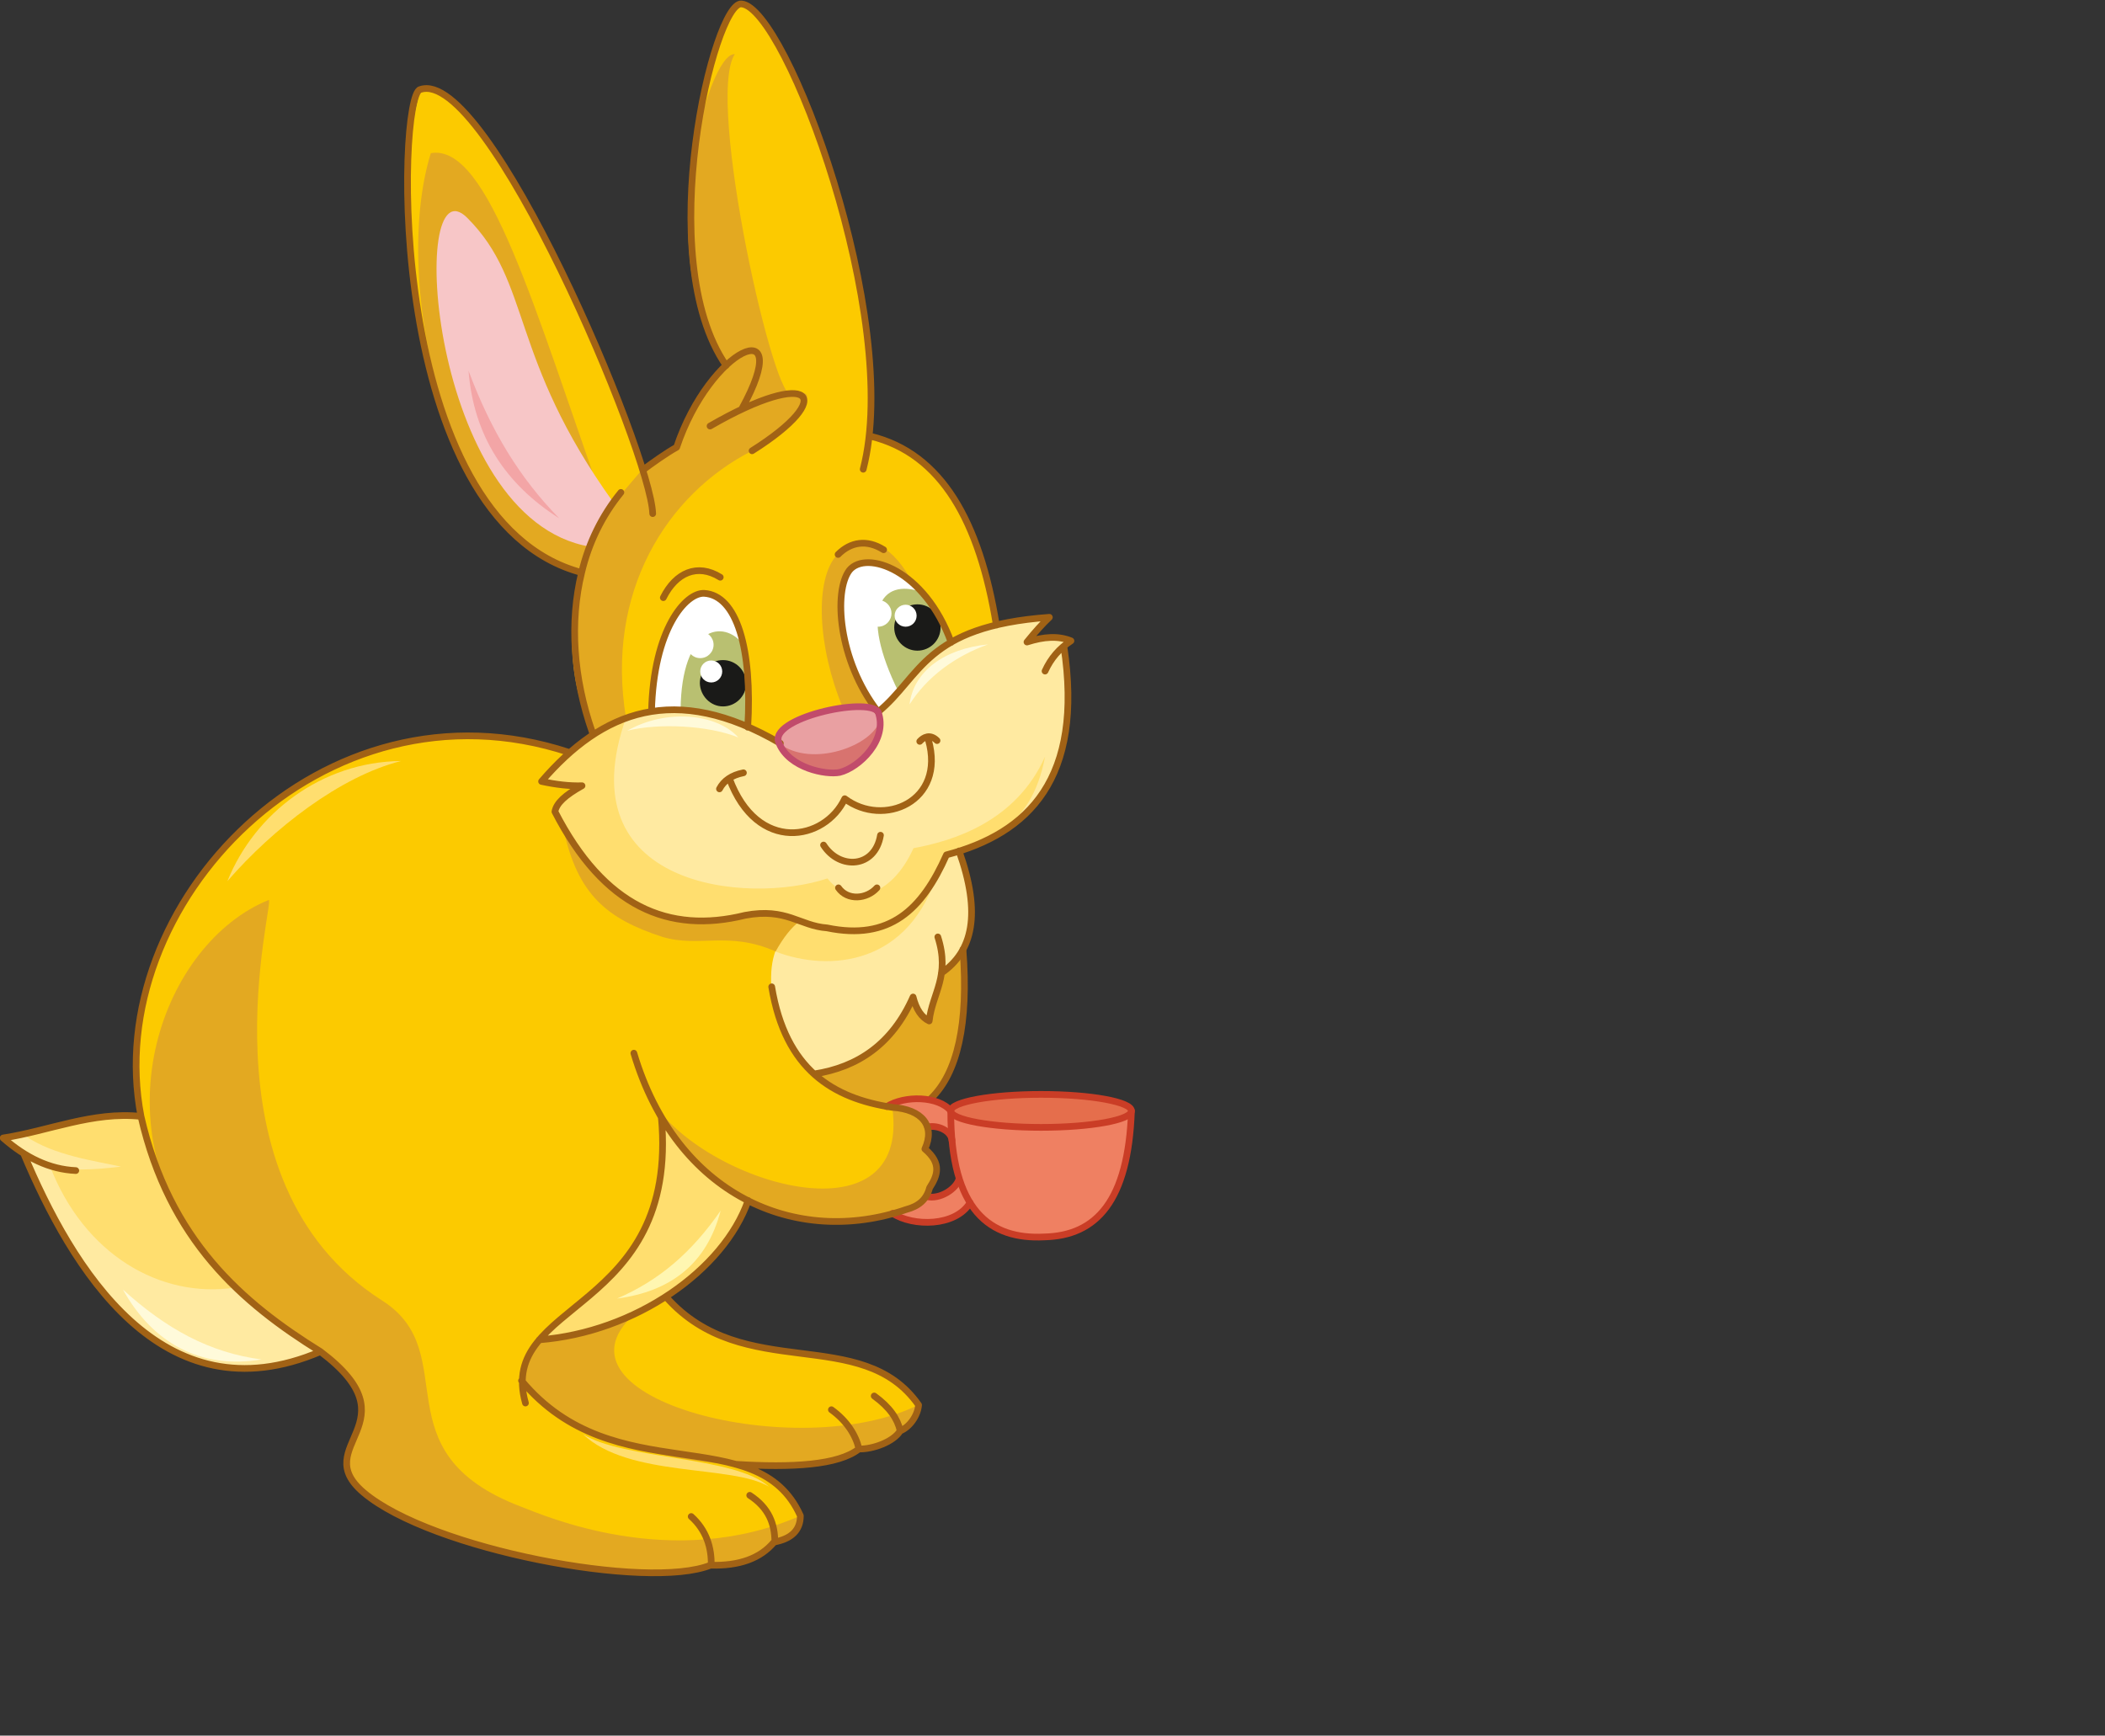<?xml version="1.0" encoding="utf-8"?>
<!-- Generator: Adobe Illustrator 21.1.0, SVG Export Plug-In . SVG Version: 6.00 Build 0)  -->
<svg version="1.1" id="Layer_1" xmlns="http://www.w3.org/2000/svg" xmlns:xlink="http://www.w3.org/1999/xlink" x="0px" y="0px"
	 viewBox="0 0 536 442" style="enable-background:new 0 0 536 442;" xml:space="preserve">
<rect x="0" y="0" width="536" height="442" fill="#333333" stroke="none"/>
<style type="text/css">
	.st0{fill-rule:evenodd;clip-rule:evenodd;fill:#EF8062;}
	.st1{fill-rule:evenodd;clip-rule:evenodd;fill:#E3A921;}
	.st2{fill-rule:evenodd;clip-rule:evenodd;fill:#FFDE6F;}
	.st3{fill-rule:evenodd;clip-rule:evenodd;fill:#FFEAA1;}
	.st4{fill-rule:evenodd;clip-rule:evenodd;fill:#FCCA00;}
	.st5{fill-rule:evenodd;clip-rule:evenodd;fill:#FFFFFF;}
	.st6{fill-rule:evenodd;clip-rule:evenodd;fill:#B9C071;}
	.st7{fill-rule:evenodd;clip-rule:evenodd;fill:#F7C6C7;}
	.st8{fill-rule:evenodd;clip-rule:evenodd;fill:#E9A0A2;}
	.st9{fill-rule:evenodd;clip-rule:evenodd;fill:#D8736F;}
	.st10{fill-rule:evenodd;clip-rule:evenodd;fill:#1A1A18;}
	.st11{fill:none;stroke:#A16215;stroke-width:1.702;stroke-linecap:round;stroke-linejoin:round;stroke-miterlimit:22.926;}
	.st12{fill-rule:evenodd;clip-rule:evenodd;fill:#E56E4C;}
	.st13{fill:none;stroke:#CA3D26;stroke-width:1.702;stroke-linecap:round;stroke-linejoin:round;stroke-miterlimit:22.926;}
	.st14{fill-rule:evenodd;clip-rule:evenodd;fill:#FFFADA;}
	.st15{fill-rule:evenodd;clip-rule:evenodd;fill:#F3A5A6;}
	.st16{fill:none;stroke:#C14B6B;stroke-width:1.702;stroke-linecap:round;stroke-linejoin:round;stroke-miterlimit:22.926;}
	.st17{fill-rule:evenodd;clip-rule:evenodd;fill:#FFF6B1;}
</style>
<path class="st0" d="M227.3,309.1l8.6-4.4c3.7,0.7,6.5-0.8,8.3-4.5l-2.1-10.9l-2.7-2.1l-3.1-0.2l-10.5-5.3
	c5.3-2.9,10.8-2.9,16.3,1.1l2.5,3.2l2.4,20.3C243.3,312.4,232.5,312.4,227.3,309.1z"/>
<path class="st0" d="M288.2,282.9h-46c-0.1,25.5,10.1,32.8,23.8,32.1C279.3,314.7,287.4,305.7,288.2,282.9z"/>
<path class="st1" d="M237.1,279.7c-4.3-0.1-8.1,0.6-11.4,2l-28.4,11l1.4-32.6l46.5-18.3C246.7,260.9,243.7,273.4,237.1,279.7z"/>
<path class="st2" d="M137.3,341.2l25.9-67.6l34.1,19.1l-6.8,13C184.2,323.6,161.7,339.3,137.3,341.2z"/>
<path class="st3" d="M189.5,233.2l54.7-16.4c5,15,3.5,25.4-4.5,31.1l-3.1,12.2l-2.7-2.5l-1.4-3.5c-4.5,11.7-13.6,17.7-25.2,19.6
	l-23.9-6.6L189.5,233.2z"/>
<path class="st2" d="M189.5,233.2l49.4-11.6c-7.1,24.3-27.8,26-41.5,20.7L189.5,233.2z"/>
<path class="st3" d="M81.7,344.2l-45.8-59.9L13.3,287l-12.5,2.8l5.2,3.9C18.2,322.9,41.2,361.5,81.7,344.2z"/>
<path class="st2" d="M35.9,284.3c-11.8-0.5-20.5,1.9-29.4,5c7.2,5,18.1,6.4,24.3,7.8c-6.8,0.8-13.2,1.2-18.1-0.2
	c8.6,22.4,28,33.9,47.2,31C47.2,315,41.6,306.9,35.9,284.3z"/>
<path class="st4" d="M221.6,111.1c18.2,3.8,27.2,22.6,32,48.1l-50.1,75.4c-6,4.1-7.5,9.9-7.1,16.6c3.1,21.2,15.5,28.4,30.7,30.7
	c8,0.5,10.8,4,8.3,10.6c4.2,3.7,3.7,6.9,1.2,9.9c-0.2,3.2-3.3,5.4-9.4,6.6c-23.5,6.5-43.4-0.8-58.9-24.6
	c1.1,41.6-22.5,44.1-31.1,56.7c11.2-1,22.1-4.3,32.4-10.8c19.1,21.3,47.8,6,64.2,27.4c0,2.9-1.5,5.1-4.7,6.6
	c-3.7,3.7-7.1,4.7-10.5,4.6c-4.4,4-15.6,5-31.4,3.9c9.5,3.4,15,7.8,16.7,13.2c-0.5,5.2-3.1,6.7-6.7,6.7c-4.3,5-10,5.9-16.2,5.9
	c-29.4,6.2-69-4.7-88.3-18.5c-4.7-3.1-6.2-8.5-0.8-18.9c1.5-5.3-1.9-10.9-10.2-17c-23.5-14.3-41.1-32.7-45.7-59.9
	c-9.3-69.7,59.6-109.8,109-92.7l5.9-5.2c-5.3-11.5-6.8-24.8-2.7-40.6c-37.7-7.7-51.3-90.1-41.1-123.1c14.6-2.5,38.1,44.4,56.7,96.9
	l8.6-5.8c3-7.8,6.9-15,12.5-20.8c-19-27.4-3-92.8,3.9-92.1C200.2,1.8,225.4,75.9,221.6,111.1z"/>
<path class="st1" d="M137.3,341.2l-2.8,4.2l-1.5,6.2c22.2,26.7,81.3,23.5,85.8,17.3c3.3,0.1,6.8-0.9,10.5-4.6
	c3.2-1.5,4.7-3.7,4.7-6.6c-30.5,15.3-96.6-1.5-72.4-23.1C154.2,337.8,148.5,340.2,137.3,341.2z M165.7,279.9l2.7,7.4
	c0-0.9,0-1.9,0-2.8c15.5,23.8,35.4,31.1,58.9,24.6c6.1-1.2,9.2-3.4,9.4-6.6c4-5-0.3-10.4-1.2-9.9c0,0,4.2-8.8-8.3-10.6
	C232.1,317.1,179,301.4,165.7,279.9z M52.2,319.3c-27.5-33.6-10.7-79.2,16.2-90.1c1.9-0.8-19,71.5,28.9,102
	c21.1,13.4-1.2,38.6,35.4,52.5c5.5,2.1,38.4,16.7,71.1,2.3c-0.5,5.2-3.1,6.7-6.7,6.7c-4.3,5-10,5.9-16.2,5.9
	c-29.4,6.2-69-4.7-88.3-18.5c-4.7-3.1-6.2-8.5-0.8-18.9c1.5-5.3-1.9-10.9-10.2-17l-13.3-9.1l-8.5-7.2L52.2,319.3z M201.7,100.2
	c10.4-1.9-2.9,9.4-10.2,14.6c-21.8,11.1-37.4,36.1-32.1,68l47.8,17.8l7.4-20.4c-6.4-15.4-7.3-32.7-1.4-39c8.3-6.8,14.7-1.1,19.2,7.2
	l-8.9,32.8l11.4,29.6l-90.1-19.3l5.9-5.2c-5.3-11.5-6.8-24.8-2.7-40.6c-34.1-8.4-48.5-73.8-38.3-106.7c14.6-2.5,26.1,38.7,44.7,91.3
	l9.1-10.7l8.6-5.8c3-7.8,6.9-15,12.5-20.8c-19-27.4-4.4-79.9,2.5-79.2C179.5,25.3,197.7,105.3,201.7,100.2z"/>
<path class="st1" d="M143.5,211.2l60.1,23.4c-2.1,1.6-4.1,4.1-6.1,7.7c-12-5.3-19.4-0.9-28.8-3.7C154.6,234,147.1,227.9,143.5,211.2
	z"/>
<path class="st3" d="M198.4,189.3c-1.6-5,17.5-11.8,24.8-8.5c14.7-7.9,7.4-21.2,44-23.6l-5.7,6.3l5.6-1.1l5.6,0.9l-1.9,1.4
	c5.1,33.7-9,47.6-29.9,53.1c-6.2,14-14.5,21.9-30.4,18.6c-7-0.5-10.3-5.2-20.9-3.2c-19.4,4.8-35.9-2.1-48.4-26.4
	c0.4-2.2,2.6-4.2,6.9-6.6c-3.2,0.1-6.6-0.3-10.3-1.1C153,181.2,171.6,173.6,198.4,189.3z"/>
<path class="st5" d="M190.5,185.2c-7.7-3.5-15.7-5.5-24.6-4c0.5-21,8.7-30.3,13.4-30.1C187.7,151.6,191.6,165.2,190.5,185.2z"/>
<path class="st2" d="M143.6,192.8l-6,6.2l10.3,1.1l-4.1,2.7l-2.8,3.9c17.2,32.6,36.7,28.9,54,25.9l8.5,1.9c7.7,3,20.6,3.9,25.8-1.2
	l6.8-7l4.7-8.7c9.4-3.3,21.7-5.8,25.3-24.9c-7.4,16.5-23.2,21.4-33.5,23.3c-5.7,12.7-16.1,15.1-21.9,7.7
	c-20.4,6.8-66.6,2.4-51.3-40.9C153.6,185.4,150.6,186.6,143.6,192.8z"/>
<path class="st6" d="M173.3,180.8l7.7,1.1l9.4,3.2l-0.3-15.5l-0.8-5.4C184.3,157.5,173.5,159.4,173.3,180.8z"/>
<path class="st7" d="M150.2,139.2l4.4-8.8l1.7-2.3C129.5,90.9,135.5,72,119,55.5C103.7,40.1,109.1,132.3,150.2,139.2z"/>
<path class="st8" d="M198.4,189.3c-3.2-6.3,22.5-12,25.2-8c2.6,7.1-4.9,14.2-9.8,15.4C210.3,197.4,201,195.6,198.4,189.3z"/>
<path class="st9" d="M198.4,189.3c8.2,6.4,24.1,0.6,25.7-6.1C220.7,199.8,208.3,200.7,198.4,189.3z"/>
<path class="st5" d="M242.3,163.5c-5.8,1.4-12.4,11.8-18.7,17.8c-10.2-13.1-11.4-30.8-7.3-36.1C220.7,140,235.6,145.1,242.3,163.5z"
	/>
<path class="st6" d="M228.8,176.2c4.3-5,8.7-9.6,13.5-12.7l-4.1-8.3l-3.4-4.4C224.1,147,218.7,155.8,228.8,176.2z"/>
<path class="st10" d="M184.1,179.9c3.2,0,5.9-2.6,5.9-5.9c0-3.2-2.6-5.9-5.9-5.9c-3.3,0-5.9,2.6-5.9,5.9
	C178.3,177.2,180.9,179.9,184.1,179.9z"/>
<path class="st10" d="M233.6,165.7c3.2,0,5.9-2.6,5.9-5.9c0-3.2-2.6-5.9-5.9-5.9c-3.2,0-5.9,2.6-5.9,5.9
	C227.7,163.1,230.4,165.7,233.6,165.7z"/>
<ellipse class="st5" cx="181.1" cy="171" rx="2.8" ry="2.8"/>
<circle class="st5" cx="178.3" cy="164.2" r="3.4"/>
<circle class="st5" cx="223.6" cy="156.2" r="3.4"/>
<circle class="st5" cx="230.6" cy="156.8" r="2.8"/>
<path class="st11" d="M245.2,241.8c1.5,19-1.5,31.5-8.1,37.9"/>
<path class="st12" d="M265.1,287.1c12.7,0,23-1.9,23-4.2c0-2.3-10.3-4.2-23-4.2c-12.7,0-23,1.9-23,4.2
	C242.1,285.2,252.4,287.1,265.1,287.1z"/>
<path class="st13" d="M265.1,287.1c12.7,0,23-1.9,23-4.2c0-2.3-10.3-4.2-23-4.2c-12.7,0-23,1.9-23,4.2
	C242.1,285.2,252.4,287.1,265.1,287.1z"/>
<path class="st13" d="M242.1,282.9c-3.1-3.8-11.7-4-16.3-1.1"/>
<path class="st13" d="M242.1,282.9c-0.1,25.5,10.1,32.8,23.8,32.1c13.3-0.3,21.4-9.2,22.2-32.1"/>
<path class="st13" d="M247,306.3c-3.7,6.1-14.5,6.1-19.7,2.7"/>
<path class="st13" d="M244.2,300.2c-0.6,2.5-4.9,5.4-8.3,4.5"/>
<path class="st13" d="M242.4,290.4c-0.2-2.4-3.6-4-6.2-3.4"/>
<path class="st14" d="M159.7,186.1c7.9-2,20.6-1.4,28.3,1.7C182.4,181.6,169.5,180.5,159.7,186.1z"/>
<path class="st14" d="M251.6,164.1c-8.4,3-15.6,8.3-20,15.3C232.6,171,240.4,165.2,251.6,164.1z"/>
<path class="st15" d="M142.4,132c-10.1-10.3-17.4-22.3-23.1-37.6C120.6,111,128.7,123.3,142.4,132z"/>
<path class="st14" d="M66.6,346.2c-13.2-1.7-24.3-7.8-35.3-17.8C38.9,342.1,51.2,348.8,66.6,346.2z"/>
<path class="st11" d="M209.7,215.2c4.1,6.4,13.1,5.9,14.5-2.5 M185.7,198.2c7.1,19.3,24.4,15.9,29.4,5.2c9.8,7.4,25.8,0.8,21.3-15
	 M183.2,200.9c1.1-2.1,3.1-3.5,6.1-4.1 M270.9,164.6c5.1,33.7-9,47.6-29.9,53.1c-6.2,14-14.5,21.9-30.4,18.6
	c-7-0.5-10.3-5.2-20.9-3.2c-19.4,4.8-35.9-2.1-48.4-26.4c0.4-2.2,2.6-4.2,6.9-6.6c-3.2,0.1-6.6-0.3-10.3-1.1
	c15.4-17.9,33.9-25.4,60.8-9.7 M223.6,181.3c11-9,11.8-21.8,43.6-24.1c-1.7,1.6-3.6,3.7-5.7,6.3c4.4-1.4,8-1.6,11.2-0.3
	c-2.9,1.9-5.1,4.4-6.6,7.7 M223.6,181.3c-10.2-13.1-11.4-30.8-7.3-36.1c4.3-5.2,19.2-0.1,25.9,18.4 M165.9,181.2
	c0.5-21,8.7-30.3,13.4-30.1c8.3,0.5,12.3,14.1,11.1,34.1 M168.9,152.2c3.2-6.4,8.7-8.8,14.5-5.2 M213.4,141.2
	c3.2-3.2,7.3-3.9,11.6-1.2 M253.7,159.2c-4.3-26.5-14-43.7-32-48.1 M180.8,108.5c26.1-15.1,32.6-7.5,10.7,6.3 M184.9,93.1
	c-19-27.4-3-92.8,3.9-92.1c11.4,0.9,40.9,80.3,31,118.5 M166.2,130.8c-0.5-15.4-42.1-114-59.2-108c-5.9,1.3-9.2,109.6,41.1,123
	 M244.2,216.7c5.7,16,3.5,25.6-4.5,31.1 M161.4,268.2c10.8,36.2,41.3,49.5,69.4,39.8c3-0.8,5.1-2.4,5.9-5.5c2-3.1,3.2-6.2-1.2-9.9
	c2.7-5.9-0.7-10.1-8.3-10.6c-15.1-2.3-27.2-9.6-30.7-30.7 M144.9,191.6c-62.7-20.7-119.4,38.9-109,92.7
	c7.2,31.5,25.7,47.5,45.7,59.9c24.2,18.2-3.2,23.9,11,35.9c17.3,14.6,72.4,24.9,88.3,18.5c7.3,0.2,12.7-1.7,16.2-5.9
	c4.4-0.8,6.7-3,6.7-6.7c-11-24.6-47.3-5.9-71-34.4 M163.7,119.7c2.1-1.6,6.2-4.5,8.6-5.8c8.5-25.4,30.5-35.1,16.6-9.8 M150.8,186.4
	c-4.8-13.7-5.8-27.9-2.7-40.6c1.8-7.6,5.2-14.5,10-20.4 M238.6,188.6c-1.8-1.8-3.5-0.8-4.4,0.2 M169.7,330.4
	c19.7,22.1,49.7,6.7,64.2,27.4c-0.2,2.6-2.2,5.6-4.7,6.6c-1.7,2.8-7,4.7-10.5,4.6c-5.2,4.1-16.9,4.8-31.4,3.9 M181.1,398.6
	c0.1-4.4-1.2-8.9-5.1-12.4 M197.3,392.7c0-4.6-1.5-8.7-6.4-11.9 M190.5,305.7c-6.2,17.8-28.8,33.6-53.2,35.5 M133.8,357.3
	c-7.4-26.2,39.2-22.5,34.6-72.8 M6,293.7c12.2,29.1,35.2,67.8,75.6,50.5 M35.9,284.3c-12.3-1.3-23.4,3.7-35.1,5.5
	c5.7,5,11.8,8,18.5,8.3 M238.8,238.6c3.2,10-1.4,14.3-2.2,21.4c-1.9-0.9-3.3-2.9-4.1-6.1c-5.3,12-14.1,17.9-25.2,19.6 M229.2,364.3
	c-0.7-3-2.6-5.9-6.6-8.8 M218.7,368.9c-0.8-3.4-3-7-7-9.9 M213.5,226.1c2.3,3.3,7.2,2.9,9.8,0"/>
<path class="st16" d="M198.4,189.3c-3.2-6.3,22.5-12,25.2-8c2.6,7.1-4.9,14.2-9.8,15.4C210.3,197.4,201,195.6,198.4,189.3"/>
<path class="st2" d="M102.1,193.8c-15.4,3.9-32.5,17.1-44.2,30.6C64.9,207,82,194,102.1,193.8z"/>
<path class="st17" d="M157.1,330.7c10.7-4.6,19-11.7,26.4-22.4C180,321.8,170.8,328.9,157.1,330.7z"/>
<path class="st2" d="M148.4,365.2c10.3,6.6,38.7,5.5,47.4,13.4C186.3,372.9,160.1,376.4,148.4,365.2z"/>
</svg>
